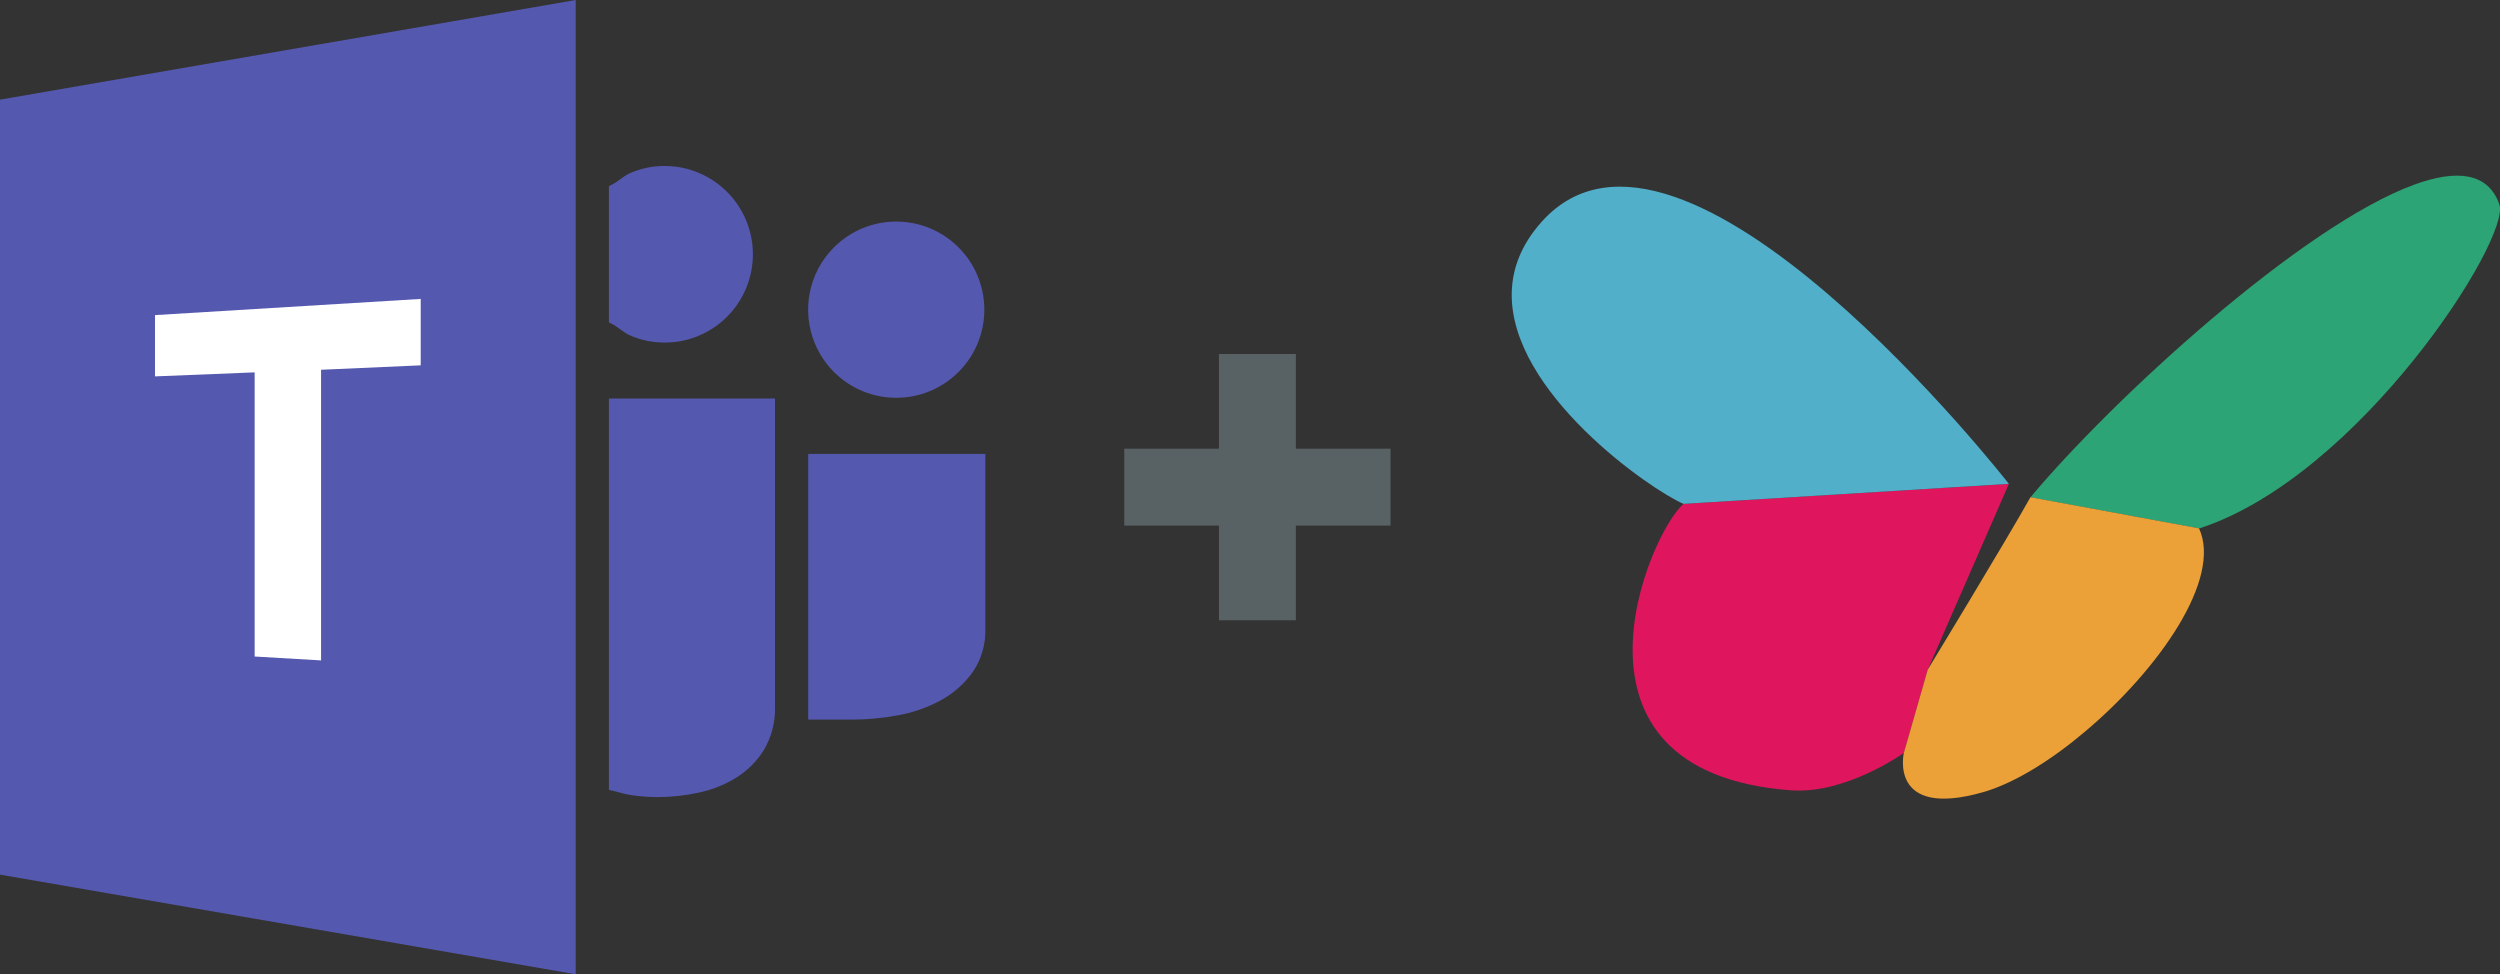<?xml version="1.0" encoding="utf-8"?>
<!-- Generator: Adobe Illustrator 24.2.3, SVG Export Plug-In . SVG Version: 6.00 Build 0)  -->
<svg version="1.1" id="Layer_1" xmlns="http://www.w3.org/2000/svg" xmlns:xlink="http://www.w3.org/1999/xlink" x="0px" y="0px"
	 viewBox="0 0 6041.7 2354.5" style="enable-background:new 0 0 6041.7 2354.5;" xml:space="preserve">
<rect x="0" y="0" width="6041.7" height="2354.5" fill="#333333" stroke="none"/>
<style type="text/css">
	.st0{fill:#DF165E;}
	.st1{fill:#51AFC9;}
	.st2{fill:#2DA476;}
	.st3{fill:#EBA038;}
	.st4{fill:#586163;}
	.st5{fill:#5558AF;}
	.st6{fill:#FFFFFF;}
</style>
<g>
	<path class="st0" d="M4854.8,1169.3l-786.2,48.4c-82.7,70.3-331.6,647.7,258.8,692.2c133.6,10.2,273.6-90.4,273.6-90.4l57.7-201.1
		L4854.8,1169.3z"/>
	<path class="st1" d="M3725.6,536.1c-49.3,55.2-70.6,112.6-72.2,169.9c-6.5,241.8,338.1,479.3,415.2,511.7l786.2-48.4
		C4854.8,1169.3,4064.5,157,3725.6,536.1z"/>
	<path class="st2" d="M6040.1,493.9c-27.4-77.7-103.6-84.8-205.4-47.8c-272.4,99.6-728.2,517.3-927.8,755.8l407.5,75.3
		C5702.7,1151.4,6069.1,576.2,6040.1,493.9z"/>
	<path class="st3" d="M5314.4,1276.9l-407.5-75.3c-56.1,100.8-248.2,416.7-248.2,416.7l-57.7,201.1c0,0-37.6,160.4,191.5,95
		c1.8-0.6,4-1.2,6.2-1.8c73.1-22.5,160.1-76.5,242.1-146.2C5216.9,1617.7,5370.5,1399.1,5314.4,1276.9z"/>
</g>
<polygon class="st4" points="3360.5,1084.3 3131.7,1084.3 3131.7,855.5 2945.8,855.5 2945.8,1084.3 2717,1084.3 2717,1270.2 
	2945.8,1270.2 2945.8,1499 3131.7,1499 3131.7,1270.2 3360.5,1270.2 "/>
<g>
	<path class="st5" d="M2015.6,899.2c83.3,83,218.1,82.8,301.1-0.5s82.8-218.1-0.5-301.1s-218.1-82.8-301.1,0.5
		c-61.1,61.3-79,153.5-45.3,233.2C1980.6,856.6,1996.2,879.7,2015.6,899.2z M1953.2,1097v642.1h107c36.7-0.2,73.4-3.6,109.5-10.4
		c36.3-6.4,71.3-18.6,103.7-36.2c30.6-16.6,57-39.9,77.3-68.2c21.3-31.3,32-68.6,30.5-106.5V1097H1953.2z M1606.4,827.8
		c28.5,0.2,56.6-5.5,82.8-16.7c108.6-45.9,159.3-171.1,113.4-279.7c-21.6-51.2-62.4-91.9-113.6-113.5
		c-26.2-11.2-54.4-16.9-82.9-16.7c-28.3-0.2-56.3,5.5-82.3,16.7c-19.4,8.3-25.5,19.1-52.2,32.1v329c26.8,13.1,32.8,23.8,52.2,32.1
		C1549.9,822.4,1578,828,1606.4,827.8z M1471.6,1908.9c26.8,5.8,36.4,10.3,55.4,12.9c20.8,3,41.8,4.5,62.8,4.6
		c32.4-0.2,64.8-3.6,96.5-10.4c32.3-6.5,63.3-18.6,91.5-35.7c27.7-17,51-40.2,68.2-67.7c19-32.2,28.3-69.1,26.9-106.4v-743h-401.3
		V1908.9L1471.6,1908.9z M0,2113.7l1391.3,240.8V0L0,240.8V2113.7z"/>
	<path class="st6" d="M1016.7,722.4l-642.1,39.1v148.1l240.8-9.7v686.7l160.5,9.4V893.6l240.8-10.7V722.4z"/>
</g>
</svg>
